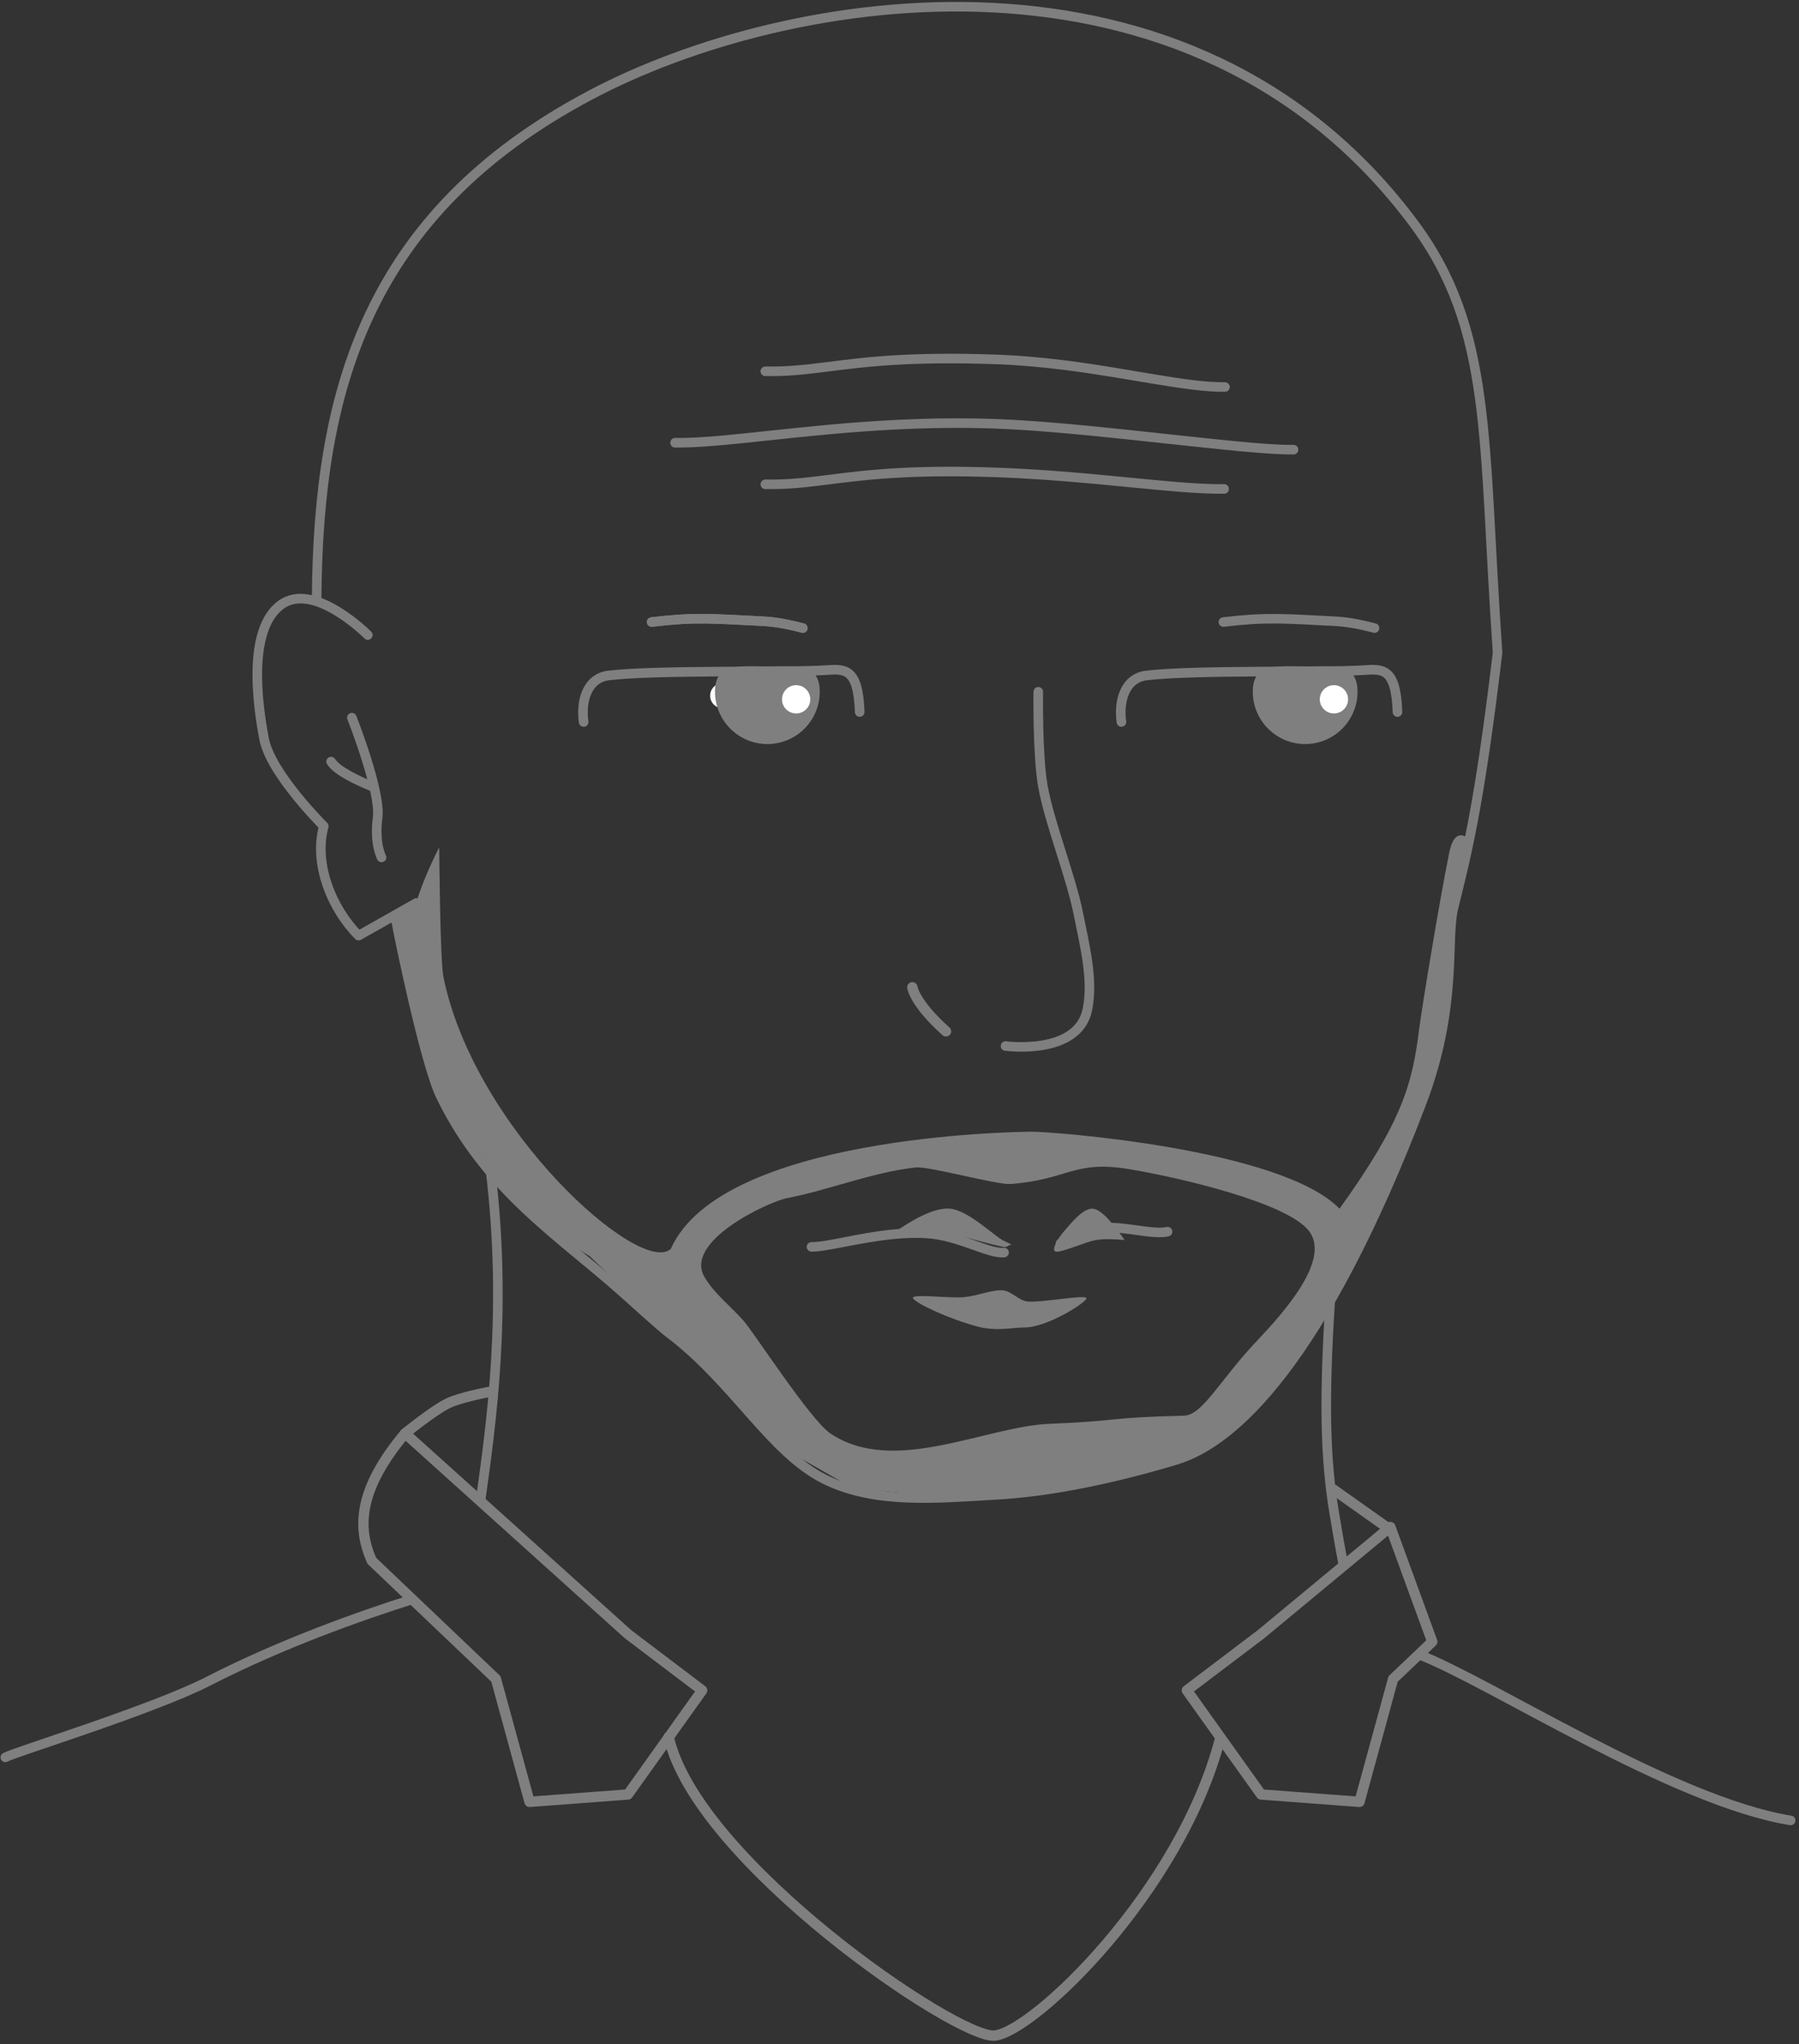 <?xml version="1.0" encoding="UTF-8" standalone="no"?>
<!DOCTYPE svg PUBLIC "-//W3C//DTD SVG 1.1//EN" "http://www.w3.org/Graphics/SVG/1.1/DTD/svg11.dtd">
<svg width="100%" height="100%" viewBox="0 0 470 534" version="1.1" xmlns="http://www.w3.org/2000/svg" xmlns:xlink="http://www.w3.org/1999/xlink" xml:space="preserve" xmlns:serif="http://www.serif.com/" style="fill-rule:evenodd;clip-rule:evenodd;stroke-linecap:round;stroke-linejoin:round;stroke-miterlimit:1.5;">
    <rect x="0" y="0" width="470" height="534" fill="#333333" stroke="none"/>
    <g transform="matrix(1,0,0,1,-2783.25,-1509.76)">
        <g>
            <g transform="matrix(0.618,0,0,0.618,2417.08,1268.51)">
                <circle cx="898.004" cy="684.429" r="5.292" style="fill:white;"/>
            </g>
            <g transform="matrix(1.219,0.025,-0.025,1.219,134.456,781.338)">
                <path d="M2385.55,826.829C2385.02,825.785 2393.26,826.727 2396.45,826.378C2399.24,826.073 2402.41,824.628 2404.69,824.735C2406.66,824.828 2408.17,826.877 2410.13,827.024C2413.14,827.249 2422.82,825.16 2422.72,826.089C2422.62,827.018 2414.43,832.503 2409.53,832.6C2407.14,832.648 2403.53,833.575 2399.64,832.644C2393.47,831.164 2386.09,827.874 2385.55,826.829Z" style="fill:rgb(127,127,127);"/>
            </g>
            <g transform="matrix(1.722,0.036,-0.036,1.722,-1073.1,333.021)">
                <path d="M2408.92,822.275C2408.32,822.339 2407.57,822.182 2406.71,821.94C2405.1,821.489 2403.15,820.729 2401.05,820.203C2399.86,819.905 2398.61,819.681 2397.35,819.623C2395.55,819.54 2393.71,819.654 2391.91,819.872C2386.77,820.497 2382.02,822.006 2379.77,822.022C2379.37,822.024 2379.05,822.352 2379.05,822.752C2379.06,823.153 2379.38,823.475 2379.78,823.473C2382.06,823.457 2386.88,821.946 2392.09,821.313C2393.8,821.104 2395.56,820.994 2397.28,821.073C2401.31,821.257 2405.14,823.237 2407.68,823.653C2408.19,823.736 2408.66,823.762 2409.08,823.718C2409.47,823.676 2409.76,823.319 2409.72,822.921C2409.68,822.523 2409.32,822.233 2408.92,822.275Z" style="fill:rgb(127,127,127);"/>
            </g>
            <g transform="matrix(1.837,0,0,1.837,-2145.7,433.528)">
                <path d="M2810.6,760.911C2812.31,759.78 2815.72,757.516 2818.24,757.728C2820.75,757.94 2824.24,761.325 2825.69,762.183C2826.09,762.422 2827.37,762.942 2826.91,762.875C2826.64,762.837 2826.39,763.272 2825.9,763.177C2823.38,762.689 2818.24,761.08 2815.99,760.788C2814.26,760.565 2811.93,760.714 2810.76,760.788" style="fill:rgb(127,127,127);"/>
            </g>
            <g transform="matrix(-1.398,0,0,1.837,7006.44,436.09)">
                <path d="M2810.6,760.911C2811.94,759.47 2814.61,756.587 2816.51,756.35C2818.4,756.113 2820.79,758.474 2821.97,759.489C2822.83,760.22 2824.61,762.22 2823.61,762.437C2822.61,762.653 2818.13,761.063 2815.99,760.788C2814.26,760.567 2811.93,760.715 2810.76,760.788" style="fill:rgb(127,127,127);"/>
            </g>
            <g transform="matrix(5.259,0.108,-0.036,1.722,-9514.52,-61.682)">
                <path d="M2408.36,829.009C2406.39,829.216 2400.99,827.264 2396.49,826.4C2395.43,826.195 2394.41,826.051 2393.5,826.01C2391.84,825.933 2390.23,826.113 2388.71,826.432C2383.89,827.444 2379.94,829.864 2377.64,829.88C2377.51,829.881 2377.41,830.207 2377.41,830.607C2377.41,831.007 2377.51,831.332 2377.64,831.331C2379.95,831.315 2383.91,828.894 2388.74,827.88C2390.25,827.563 2391.84,827.385 2393.5,827.461C2394.4,827.502 2395.41,827.645 2396.46,827.848C2400.98,828.716 2406.4,830.667 2408.37,830.459C2408.5,830.446 2408.61,830.109 2408.6,829.709C2408.6,829.309 2408.49,828.995 2408.36,829.009Z" style="fill:rgb(127,127,127);"/>
            </g>
            <g transform="matrix(5.259,0.108,-0.036,1.722,-9514.52,-48.461)">
                <path d="M2404.9,827.503C2404.26,827.57 2403.51,827.491 2402.65,827.337C2400.25,826.903 2397.09,825.869 2393.58,825.708C2391.68,825.621 2390.19,825.766 2388.96,826.025C2385.69,826.713 2384.32,828.211 2382.12,828.226C2381.99,828.227 2381.88,828.553 2381.88,828.953C2381.88,829.354 2381.99,829.678 2382.12,829.677C2384.33,829.662 2385.71,828.163 2388.99,827.472C2390.21,827.216 2391.69,827.072 2393.58,827.159C2397.07,827.319 2400.23,828.353 2402.62,828.786C2403.49,828.943 2404.26,829.021 2404.91,828.953C2405.05,828.939 2405.15,828.603 2405.14,828.203C2405.14,827.803 2405.03,827.489 2404.9,827.503Z" style="fill:rgb(127,127,127);"/>
            </g>
            <g transform="matrix(5.259,0.108,-0.036,1.722,-9514.52,-77.977)">
                <path d="M2404.95,829.179C2403.13,829.37 2400.32,827.438 2397.03,826.377C2395.93,826.022 2394.77,825.763 2393.58,825.708C2391.68,825.621 2390.19,825.766 2388.96,826.025C2385.69,826.713 2384.32,828.211 2382.12,828.226C2381.99,828.227 2381.88,828.553 2381.88,828.953C2381.88,829.354 2381.99,829.678 2382.12,829.677C2384.33,829.662 2385.71,828.163 2388.99,827.472C2390.21,827.216 2391.69,827.072 2393.58,827.159C2394.75,827.213 2395.89,827.469 2396.98,827.82C2400.3,828.89 2403.13,830.822 2404.97,830.629C2405.1,830.615 2405.2,830.279 2405.2,829.879C2405.19,829.479 2405.08,829.165 2404.95,829.179Z" style="fill:rgb(127,127,127);"/>
            </g>
            <g transform="matrix(-1.722,-0.036,-0.036,1.722,7224.88,504.41)">
                <path d="M2401.25,822.657C2401.25,822.657 2397.34,820.361 2394.66,820.126C2391.47,819.847 2387.18,821.079 2385.05,820.52" style="fill:none;stroke:rgb(127,127,127);stroke-width:1.45px;"/>
            </g>
            <g transform="matrix(-2.043,0.232,0.232,2.043,4826.13,86.653)">
                <path d="M1001.97,675.106C1002.04,672.43 1000.92,669.601 998.116,669.593C991.786,669.576 975.567,671.804 970.668,672.034C968.243,672.148 966.529,672.168 966.976,677.805" style="fill:none;stroke:rgb(127,127,127);stroke-width:1.22px;"/>
            </g>
            <g transform="matrix(-2.043,0.232,0.232,2.043,4966.63,86.653)">
                <path d="M1001.97,675.106C1002.04,672.43 1000.92,669.601 998.116,669.593C991.786,669.576 975.567,671.804 970.668,672.034C968.243,672.148 966.529,672.168 966.976,677.805" style="fill:none;stroke:rgb(127,127,127);stroke-width:1.22px;"/>
            </g>
            <g transform="matrix(-1.818,0,0,1.818,4756.64,439.587)">
                <path d="M991.833,678.028C985.594,677.293 983.188,677.543 975.959,677.905C974.261,677.989 972.535,678.259 970.106,678.9" style="fill:none;stroke:rgb(127,127,127);stroke-width:1.37px;stroke-linecap:butt;"/>
            </g>
            <g transform="matrix(-1.818,0,0,1.818,4756.64,439.587)">
                <path d="M991.833,678.028C985.594,677.293 983.188,677.543 975.959,677.905C974.261,677.989 972.535,678.259 970.106,678.9" style="fill:none;stroke:rgb(127,127,127);stroke-width:1.37px;stroke-linecap:butt;"/>
            </g>
            <g transform="matrix(-1.818,0,0,1.818,4906.01,439.587)">
                <path d="M991.833,678.028C985.594,677.293 983.188,677.543 975.959,677.905C974.261,677.989 972.535,678.259 970.106,678.9" style="fill:none;stroke:rgb(127,127,127);stroke-width:1.37px;stroke-linecap:butt;"/>
            </g>
            <g transform="matrix(2.586,0,0,2.586,661.494,-79.498)">
                <path d="M898.004,681.875C900.925,681.875 903.296,681.508 903.296,684.429C903.296,687.35 900.925,689.721 898.004,689.721C895.083,689.721 892.712,687.35 892.712,684.429C892.712,681.508 895.083,681.875 898.004,681.875Z" style="fill:rgb(127,127,127);"/>
            </g>
            <g transform="matrix(2.586,0,0,2.586,801.993,-79.498)">
                <path d="M898.004,681.875C900.925,681.875 903.296,681.508 903.296,684.429C903.296,687.35 900.925,689.721 898.004,689.721C895.083,689.721 892.712,687.35 892.712,684.429C892.712,681.508 895.083,681.875 898.004,681.875Z" style="fill:rgb(127,127,127);"/>
            </g>
            <g transform="matrix(0.698,0,0,0.698,2364.44,1214.7)">
                <circle cx="898.004" cy="684.429" r="5.292" style="fill:white;"/>
            </g>
            <g transform="matrix(0.698,0,0,0.698,2504.94,1214.7)">
                <circle cx="898.004" cy="684.429" r="5.292" style="fill:white;"/>
            </g>
            <g transform="matrix(2.061,0,0,2.061,-2452.61,144.88)">
                <path d="M2672.06,749.915C2672.06,749.915 2671.94,757.97 2672.65,761.909C2673.49,766.59 2676.19,773.281 2677.13,778C2677.93,782.013 2679.07,786.446 2678.28,790.22C2677.07,796.061 2667.91,794.817 2667.91,794.817" style="fill:none;stroke:rgb(127,127,127);stroke-width:1.21px;"/>
            </g>
            <g transform="matrix(1.952,0,0,1.952,-2155.7,242.186)">
                <path d="M2652.31,781.493C2652.31,781.493 2652.55,783.577 2656.81,787.381" style="fill:none;stroke:rgb(127,127,127);stroke-width:1.39px;"/>
            </g>
            <g transform="matrix(1.837,0,0,1.837,-2373.29,1361.57)">
                <path d="M2807.8,330.557C2809.06,329.824 2828.78,323.776 2836.69,319.721C2847.15,314.358 2858.35,310.412 2865.55,308.133" style="fill:none;stroke:rgb(127,127,127);stroke-width:1.36px;"/>
            </g>
            <g transform="matrix(1.837,0,0,1.837,-2373.29,1361.57)">
                <path d="M2875.37,294.152C2876.93,283.018 2879.2,267.122 2876.82,247.2" style="fill:none;stroke:rgb(127,127,127);stroke-width:1.36px;"/>
            </g>
            <g transform="matrix(-1.837,0,0,1.837,8429.46,1370.67)">
                <path d="M2818.94,334.573C2835.65,331.867 2861.8,314.813 2871.82,310.978" style="fill:none;stroke:rgb(127,127,127);stroke-width:1.36px;"/>
            </g>
            <g transform="matrix(-1.837,0,0,1.837,8429.46,1370.67)">
                <path d="M2882.53,298.369C2882.93,296.259 2883.38,293.735 2883.87,290.737C2885.05,283.549 2885.41,275.495 2884.38,260.075" style="fill:none;stroke:rgb(127,127,127);stroke-width:1.36px;"/>
            </g>
            <g transform="matrix(1.837,0,0,1.837,-2318.76,1135.2)">
                <path d="M2829.67,294.2C2829.67,294.2 2821.99,286.448 2817.3,289.911C2812.6,293.375 2813.91,303.771 2814.93,309.016C2815.88,313.92 2823.41,321.379 2823.41,321.379C2821.93,326.693 2824.53,333.11 2828.36,336.94L2836.57,332.303" style="fill:none;stroke:rgb(127,127,127);stroke-width:1.36px;"/>
            </g>
            <g transform="matrix(1.837,0,0,1.837,-2314.82,1148.42)">
                <path d="M2825.26,298.748C2825.26,298.748 2829.41,309.27 2828.92,312.98C2828.43,316.691 2829.48,318.623 2829.48,318.623" style="fill:none;stroke:rgb(127,127,127);stroke-width:1.36px;"/>
            </g>
            <g transform="matrix(1.837,0,0,1.837,-2314.82,1148.42)">
                <path d="M2822.3,304.993C2823.11,306.294 2825.99,307.659 2828,308.477" style="fill:none;stroke:rgb(127,127,127);stroke-width:1.36px;"/>
            </g>
            <g transform="matrix(1.837,0,0,1.837,-2318.76,1135.2)">
                <path d="M2847.05,401.804C2847.05,401.804 2842.9,402.548 2841.03,403.463C2839.01,404.449 2834.97,407.718 2834.97,407.718" style="fill:none;stroke:rgb(127,127,127);stroke-width:1.47px;"/>
            </g>
            <g transform="matrix(-1.837,0,0,1.837,8353.91,1160.09)">
                <path d="M2842.86,402.129L2834.97,407.718" style="fill:none;stroke:rgb(127,127,127);stroke-width:1.47px;"/>
            </g>
            <g transform="matrix(1.837,0,0,1.837,-2318.76,1135.2)">
                <path d="M2834.97,407.718L2866.66,436.261L2877.22,444.259L2866.66,459.064L2852.67,460.114L2847.89,442.641L2830.23,425.827C2828.2,421.223 2828.19,415.819 2834.97,407.718Z" style="fill:none;stroke:rgb(127,127,127);stroke-width:1.47px;"/>
            </g>
            <g transform="matrix(-1.837,0,0,1.837,8378.78,1135.2)">
                <path d="M2848.28,421.03L2866.66,436.261L2877.22,444.259L2866.66,459.064L2852.67,460.114L2847.89,442.641L2842.32,437.342L2848.28,421.03Z" style="fill:none;stroke:rgb(127,127,127);stroke-width:1.47px;"/>
            </g>
            <g transform="matrix(1.837,0,0,1.837,-2318.76,1135.2)">
                <path d="M2872.46,450.875C2876.38,468.539 2913.61,493.97 2918.86,493.349C2924.48,492.685 2945.18,472.882 2950.87,451.178" style="fill:none;stroke:rgb(127,127,127);stroke-width:1.47px;"/>
            </g>
            <g transform="matrix(1.837,0,0,1.837,-2843.12,498.493)">
                <path d="M3255.81,727.937C3252.87,733.816 3249.15,739.737 3249.15,739.737C3245.74,745.608 3241.48,750.769 3235.89,754.798C3232.12,758.129 3226.99,759.492 3221.38,760.143C3214.15,761.804 3205.64,762.846 3195.81,763.25L3184.11,762.123L3174.52,756.629L3165.04,746.393L3157.81,739.745L3146.66,729.114C3141.93,726.282 3136.92,722.062 3131.24,714.522L3125.76,707.23L3123.87,699.674C3121.88,694.171 3119.84,688.54 3119.35,682.707C3119.3,682.08 3118.72,680.802 3119.14,680.308C3119.86,679.486 3121.8,679.502 3122.11,678.502C3123.3,674.711 3125.27,670.991 3125.27,670.991C3125.27,670.991 3125.38,687.014 3125.87,689.431C3130.28,711.124 3153.94,732.12 3158.21,728.076C3165.35,711.999 3207.07,711.44 3209.54,711.42C3212.14,711.4 3244.93,713.772 3253.31,722.368C3262.27,709.905 3263.65,704.577 3264.6,697.086C3265.04,693.606 3267.64,677.909 3268.93,671.657C3269.64,668.248 3271.24,669.494 3271.24,669.494C3271.24,669.494 3270.72,673.707 3268.99,683.264C3268.97,688.315 3268.6,693.922 3266.47,702.334C3265.88,704.75 3265.3,707.18 3264.4,709.499C3260.97,718.389 3256.38,727.897 3255.81,727.937ZM3249.01,725.603C3252.01,729.686 3245.51,736.993 3241.47,741.263C3236.28,746.755 3233.82,751.743 3231.19,751.801C3220.38,752.04 3221.93,752.581 3212.17,752.951C3202.96,753.3 3189.93,760.398 3180.9,754.333C3178.04,752.409 3170.01,739.926 3168.51,738.255C3166.68,736.205 3164.43,734.488 3163.02,732.13C3159.93,726.996 3172.18,721.355 3174.75,720.865C3180.67,719.733 3186.8,717.205 3192.99,716.509C3194.9,716.293 3204.59,719.007 3206.51,718.861C3214.85,718.229 3215.44,715.418 3223.48,716.76C3230.43,717.921 3246.01,721.519 3249.01,725.603Z" style="fill:rgb(127,127,127);"/>
            </g>
            <g transform="matrix(2.709,0,0,2.709,-21.229,-3093.95)">
                <path d="M1073.38,1787.85C1073.63,1789.37 1076.21,1801.95 1077.75,1805.11C1082.17,1814.24 1089.27,1818.65 1095.23,1823.97C1096.69,1825.27 1099.01,1827.38 1099.73,1827.92C1106.07,1832.71 1109.54,1839.45 1114.79,1842.06C1119.73,1844.5 1125.75,1843.86 1131.26,1843.56C1136.9,1843.24 1143.02,1841.88 1148.69,1840.18C1154.3,1838.48 1162.84,1830.65 1172.32,1805.83C1175.88,1796.48 1174.66,1790.09 1175.41,1787C1176.52,1782.41 1177.81,1777.99 1179.67,1762.34C1178.23,1741.78 1179.22,1731.19 1171.57,1720.93C1150.11,1692.14 1111.33,1698.42 1092.17,1708.59C1070.48,1720.09 1065.95,1737.31 1065.78,1757.03" style="fill:none;stroke:rgb(127,127,127);stroke-width:0.92px;"/>
            </g>
        </g>
    </g>
</svg>
